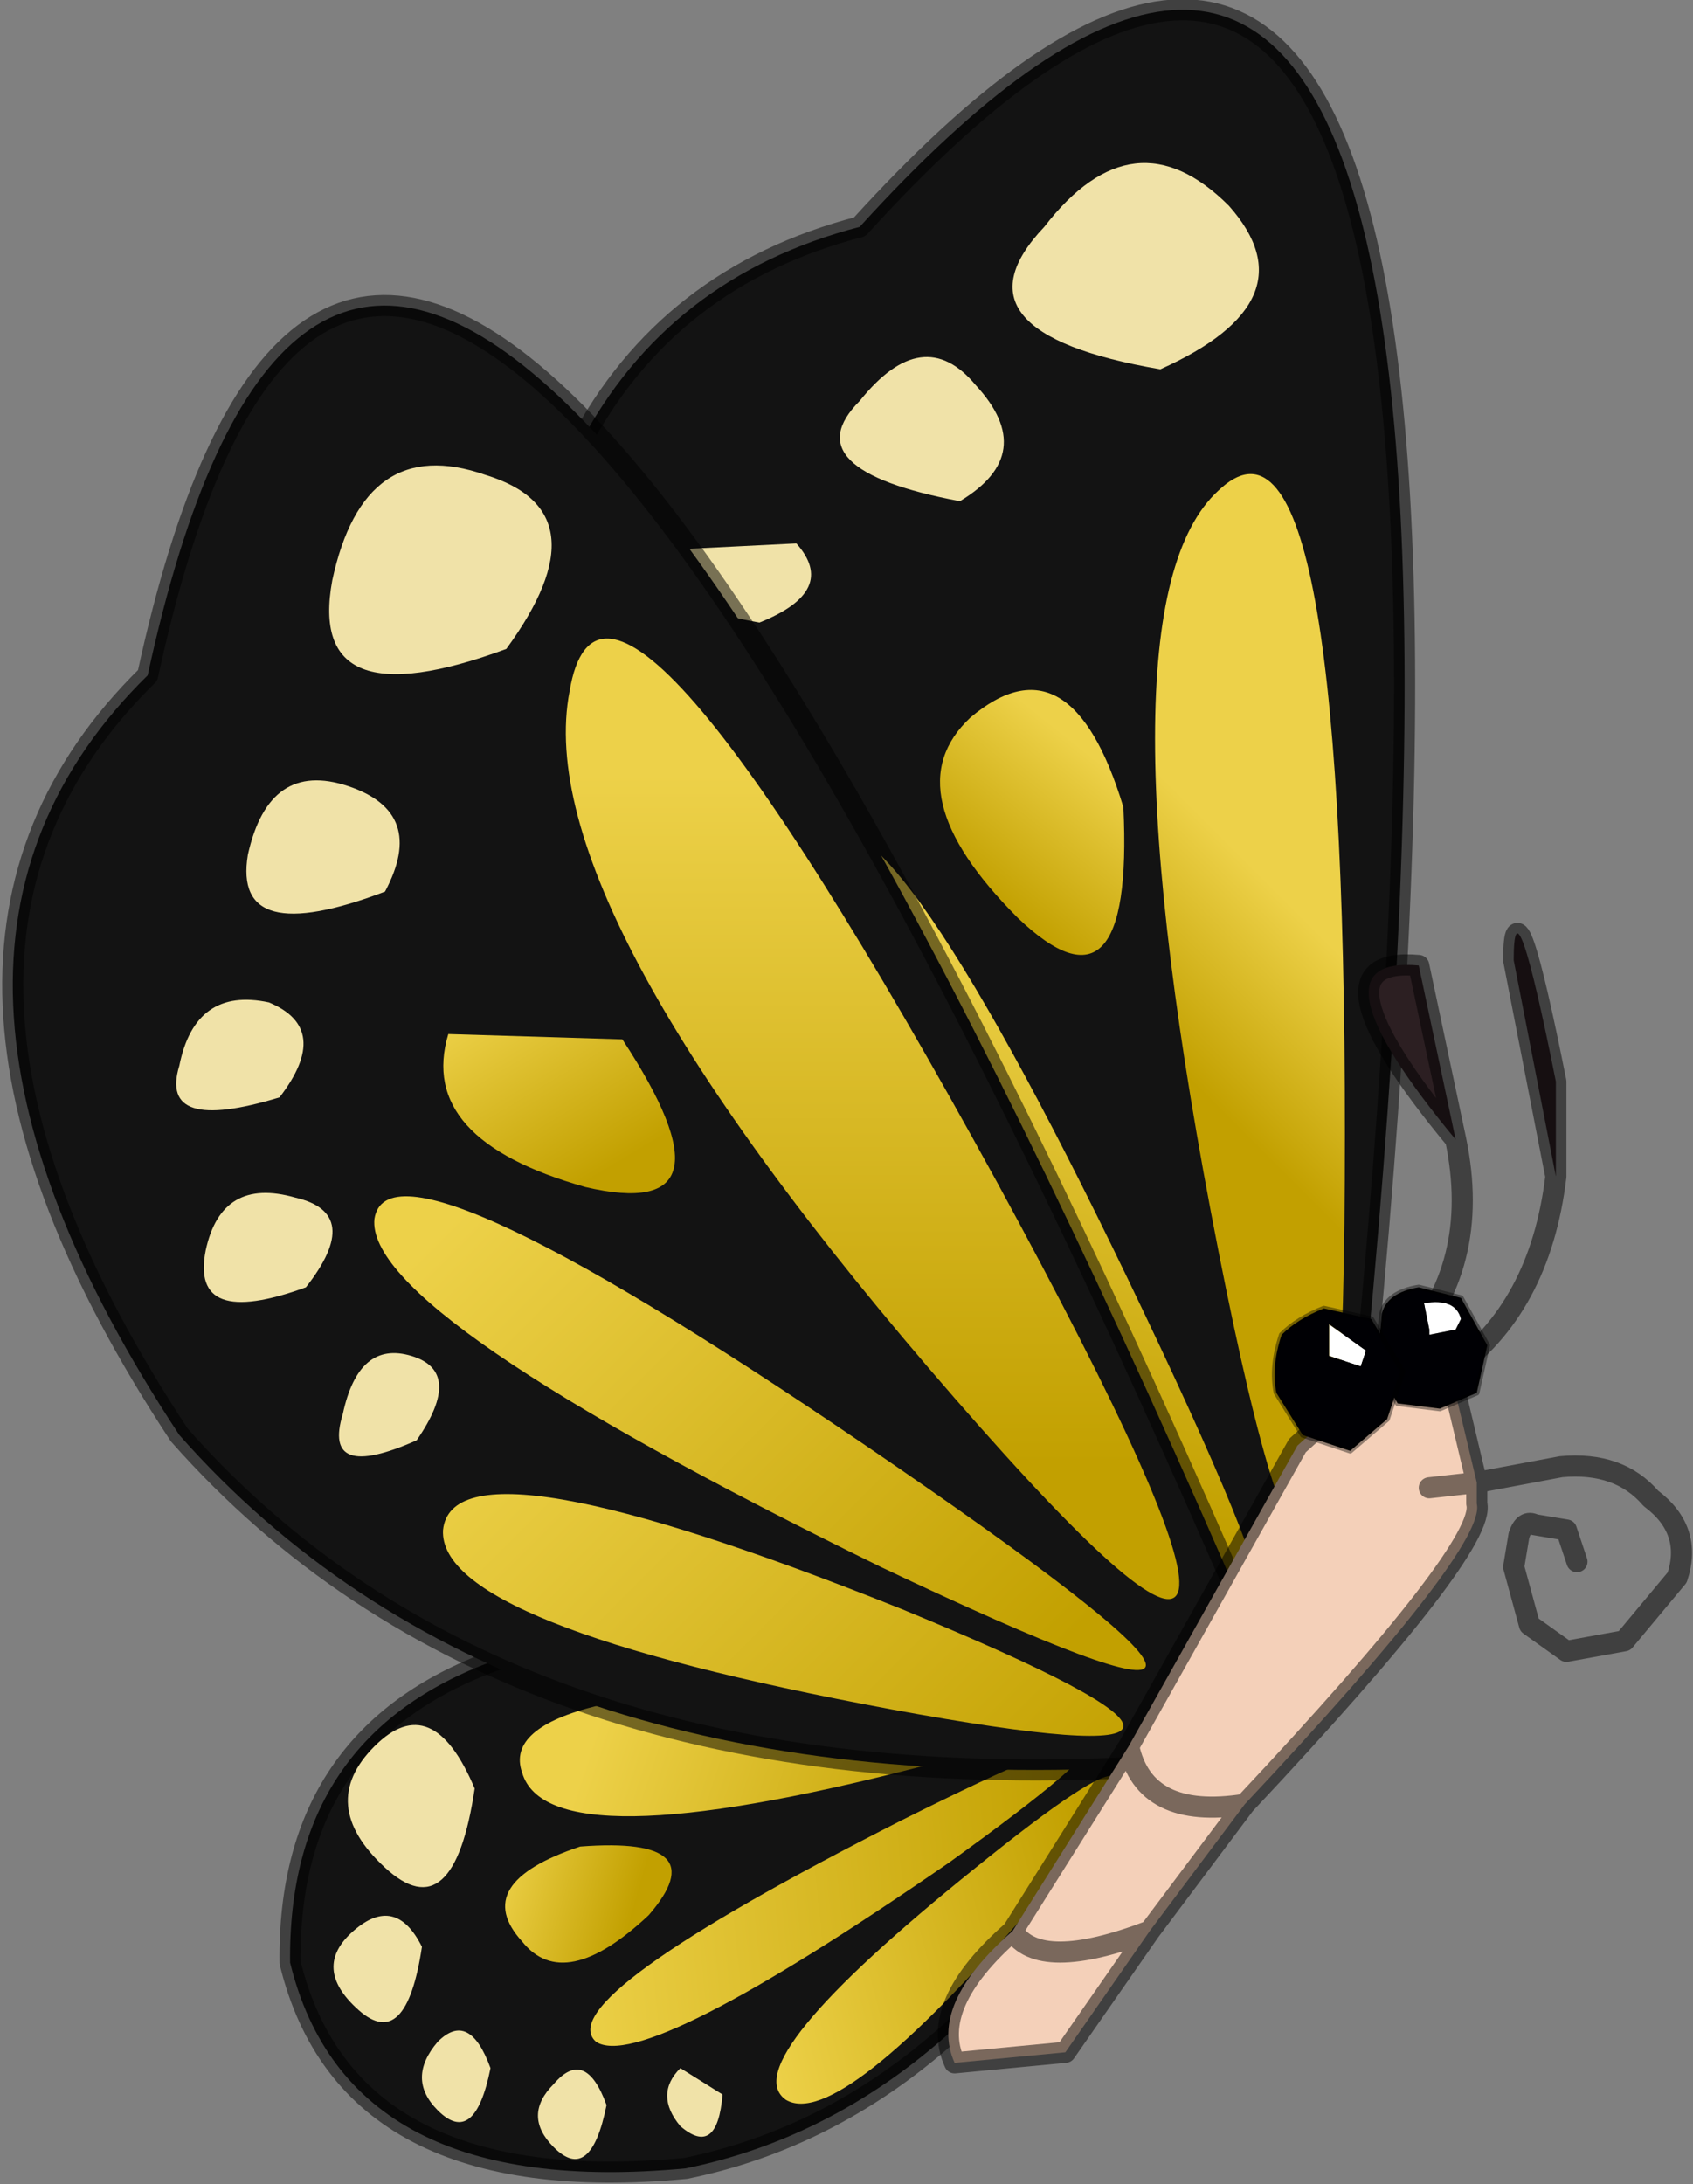 <?xml version="1.0" encoding="UTF-8" standalone="no"?>
<svg xmlns:xlink="http://www.w3.org/1999/xlink" height="20.7px" width="16.05px" xmlns="http://www.w3.org/2000/svg">
  <rect width="100%" height="100%" fill="#808080" stroke="none"/>
  <g transform="matrix(1.0, 0.0, 0.0, 1.0, 1.05, 2.4)">
    <use height="20.7" transform="matrix(1.0, 0.0, 0.0, 1.0, -1.05, -2.4)" width="16.05" xlink:href="#decoration220-shape0"/>
  </g>
  <defs>
    <g id="decoration220-shape0" transform="matrix(1.0, 0.0, 0.0, 1.0, 1.05, 2.4)">
      <path d="M9.85 14.3 Q8.15 17.6 5.45 18.15 2.25 18.45 1.7 16.2 1.65 11.9 9.55 13.35 L9.85 14.3" fill="#131313" fill-rule="evenodd" stroke="none"/>
      <path d="M9.85 14.3 L9.55 13.35 Q1.65 11.9 1.7 16.2 2.25 18.45 5.45 18.15 8.15 17.6 9.85 14.3 Z" fill="none" stroke="#000000" stroke-linecap="round" stroke-linejoin="round" stroke-opacity="0.502" stroke-width="0.2"/>
      <path d="M4.2 17.35 Q4.5 17.0 4.7 17.55 4.55 18.3 4.2 17.95 3.9 17.65 4.2 17.35" fill="#f0e2a8" fill-rule="evenodd" stroke="none"/>
      <path d="M3.1 16.95 Q3.4 16.65 3.6 17.2 3.45 17.95 3.1 17.6 2.8 17.3 3.1 16.95" fill="#f0e2a8" fill-rule="evenodd" stroke="none"/>
      <path d="M2.3 15.9 Q2.7 15.55 2.95 16.05 2.8 17.05 2.35 16.65 1.9 16.25 2.3 15.9" fill="#f0e2a8" fill-rule="evenodd" stroke="none"/>
      <path d="M2.5 14.15 Q3.05 13.6 3.45 14.55 3.25 15.9 2.6 15.3 1.95 14.7 2.5 14.15" fill="#f0e2a8" fill-rule="evenodd" stroke="none"/>
      <path d="M3.9 16.0 Q3.4 15.45 4.45 15.1 5.75 15.0 5.1 15.75 4.3 16.5 3.9 16.0" fill="url(#decoration220-gradient0)" fill-rule="evenodd" stroke="none"/>
      <path d="M4.6 16.95 Q4.15 16.55 7.5 14.85 10.8 13.2 7.95 15.25 5.05 17.25 4.6 16.95" fill="url(#decoration220-gradient1)" fill-rule="evenodd" stroke="none"/>
      <path d="M3.9 14.4 Q3.6 13.55 7.4 13.55 11.15 13.5 7.65 14.35 4.15 15.25 3.9 14.4" fill="url(#decoration220-gradient2)" fill-rule="evenodd" stroke="none"/>
      <path d="M5.4 17.2 L5.8 17.45 Q5.75 18.05 5.4 17.75 5.15 17.45 5.4 17.2" fill="#f0e2a8" fill-rule="evenodd" stroke="none"/>
      <path d="M6.4 17.5 Q5.9 17.15 8.2 15.3 10.55 13.4 8.75 15.65 6.9 17.8 6.4 17.5" fill="url(#decoration220-gradient3)" fill-rule="evenodd" stroke="none"/>
      <path d="M10.05 13.4 Q4.7 10.65 3.75 6.15 3.45 0.7 7.1 -0.25 14.05 -7.9 11.65 12.9 L10.05 13.4" fill="#131313" fill-rule="evenodd" stroke="none"/>
      <path d="M10.05 13.4 L11.65 12.9 Q14.05 -7.9 7.1 -0.25 3.45 0.7 3.75 6.15 4.7 10.65 10.05 13.4 Z" fill="none" stroke="#000000" stroke-linecap="round" stroke-linejoin="round" stroke-opacity="0.502" stroke-width="0.2"/>
      <path d="M6.5 2.75 Q6.9 3.2 6.15 3.5 5.0 3.3 5.5 2.8 L6.5 2.75" fill="#f0e2a8" fill-rule="evenodd" stroke="none"/>
      <path d="M8.2 1.25 Q8.8 1.9 8.05 2.35 6.45 2.05 7.1 1.4 7.7 0.65 8.2 1.25" fill="#f0e2a8" fill-rule="evenodd" stroke="none"/>
      <path d="M10.6 -0.45 Q11.4 0.45 9.95 1.1 7.9 0.75 8.85 -0.25 9.7 -1.35 10.6 -0.45" fill="#f0e2a8" fill-rule="evenodd" stroke="none"/>
      <path d="M8.15 4.4 Q9.1 3.6 9.6 5.25 9.7 7.35 8.6 6.3 7.4 5.1 8.15 4.4" fill="url(#decoration220-gradient4)" fill-rule="evenodd" stroke="none"/>
      <path d="M6.7 5.55 Q7.3 4.8 9.8 10.05 12.3 15.3 9.2 10.8 6.15 6.3 6.7 5.55" fill="url(#decoration220-gradient5)" fill-rule="evenodd" stroke="none"/>
      <path d="M10.5 2.25 Q11.7 1.1 11.7 8.35 11.7 15.55 10.5 9.45 9.3 3.35 10.5 2.25" fill="url(#decoration220-gradient6)" fill-rule="evenodd" stroke="none"/>
      <path d="M10.85 13.1 L9.7 14.35 Q3.7 14.65 0.65 11.2 -2.35 6.65 0.35 4.0 2.55 -6.15 10.85 13.1" fill="#131313" fill-rule="evenodd" stroke="none"/>
      <path d="M10.85 13.1 Q2.55 -6.15 0.35 4.0 -2.35 6.65 0.65 11.2 3.7 14.65 9.7 14.35 L10.85 13.1 Z" fill="none" stroke="#000000" stroke-linecap="round" stroke-linejoin="round" stroke-opacity="0.502" stroke-width="0.2"/>
      <path d="M1.75 8.95 Q2.4 9.1 1.85 9.8 0.75 10.2 0.9 9.45 1.05 8.75 1.75 8.95" fill="#f0e2a8" fill-rule="evenodd" stroke="none"/>
      <path d="M1.5 7.1 Q2.1 7.35 1.6 8.0 0.45 8.35 0.65 7.7 0.8 6.95 1.5 7.1" fill="#f0e2a8" fill-rule="evenodd" stroke="none"/>
      <path d="M2.25 5.05 Q3.0 5.3 2.6 6.05 1.15 6.6 1.3 5.7 1.5 4.8 2.25 5.05" fill="#f0e2a8" fill-rule="evenodd" stroke="none"/>
      <path d="M3.55 2.1 Q4.7 2.45 3.75 3.75 1.85 4.45 2.1 3.1 2.4 1.7 3.55 2.1" fill="#f0e2a8" fill-rule="evenodd" stroke="none"/>
      <path d="M3.2 7.4 L4.85 7.45 Q6.0 9.2 4.5 8.85 2.9 8.4 3.2 7.4" fill="url(#decoration220-gradient7)" fill-rule="evenodd" stroke="none"/>
      <path d="M2.5 9.15 Q2.65 8.2 7.45 11.5 12.25 14.8 7.3 12.45 2.4 10.05 2.5 9.15" fill="url(#decoration220-gradient8)" fill-rule="evenodd" stroke="none"/>
      <path d="M4.35 4.15 Q4.7 2.05 8.4 8.8 12.05 15.5 8.0 10.85 3.95 6.2 4.35 4.15" fill="url(#decoration220-gradient9)" fill-rule="evenodd" stroke="none"/>
      <path d="M2.85 10.45 Q3.35 10.6 2.9 11.25 2.0 11.65 2.2 11.0 2.35 10.3 2.85 10.45" fill="#f0e2a8" fill-rule="evenodd" stroke="none"/>
      <path d="M3.15 12.1 Q3.25 11.15 7.5 12.85 11.75 14.6 7.4 13.8 3.1 13.0 3.15 12.1" fill="url(#decoration220-gradient10)" fill-rule="evenodd" stroke="none"/>
      <path d="M13.7 8.75 L13.3 6.7 Q13.3 5.85 13.7 7.85 L13.7 8.75 M12.75 8.4 Q11.3 6.65 12.4 6.75 L12.75 8.4" fill="#2c1f22" fill-rule="evenodd" stroke="none"/>
      <path d="M12.7 10.6 L12.95 11.65 12.95 11.85 Q13.05 12.25 10.75 14.7 L9.85 15.9 9.05 17.05 8.0 17.15 Q7.75 16.6 8.55 15.9 L9.65 14.15 11.25 11.3 12.25 10.4 Q12.5 10.35 12.7 10.6 M12.95 11.65 L12.5 11.7 12.95 11.65 M9.65 14.15 Q9.8 14.85 10.75 14.7 9.8 14.85 9.65 14.15 M8.55 15.9 Q8.8 16.3 9.85 15.9 8.8 16.3 8.55 15.9" fill="#f4d0b9" fill-rule="evenodd" stroke="none"/>
      <path d="M13.7 8.75 L13.3 6.7 Q13.3 5.85 13.7 7.85 L13.7 8.75 Q13.55 10.0 12.7 10.6 L12.95 11.65 13.75 11.5 Q14.3 11.45 14.6 11.8 15.0 12.1 14.85 12.55 L14.35 13.15 13.8 13.25 13.45 13.0 13.3 12.45 13.35 12.15 Q13.4 12.0 13.5 12.05 L13.8 12.1 13.9 12.4 M12.95 11.65 L12.95 11.85 Q13.05 12.25 10.75 14.7 L9.85 15.9 9.05 17.05 8.0 17.15 Q7.75 16.6 8.55 15.9 L9.65 14.15 11.25 11.3 12.25 10.4 Q13.0 9.6 12.75 8.4 11.3 6.65 12.4 6.75 L12.75 8.4 M12.5 11.7 L12.95 11.65 M12.25 10.4 Q12.5 10.35 12.7 10.6 M9.85 15.9 Q8.8 16.3 8.55 15.9 M10.75 14.7 Q9.8 14.85 9.65 14.15" fill="none" stroke="#000000" stroke-linecap="round" stroke-linejoin="round" stroke-opacity="0.502" stroke-width="0.2"/>
      <path d="M12.5 10.2 L12.45 9.95 Q12.75 9.9 12.8 10.1 L12.75 10.2 12.5 10.25 12.5 10.2" fill="#ffffff" fill-rule="evenodd" stroke="none"/>
      <path d="M12.0 10.55 L12.05 10.05 Q12.1 9.85 12.4 9.8 L12.8 9.9 13.05 10.35 12.95 10.8 12.6 10.95 12.2 10.9 12.0 10.55 M12.5 10.2 L12.5 10.25 12.75 10.2 12.8 10.1 Q12.75 9.9 12.45 9.95 L12.5 10.2" fill="#000004" fill-rule="evenodd" stroke="none"/>
      <path d="M12.0 10.55 L12.2 10.9 12.6 10.95 12.95 10.8 13.05 10.35 12.8 9.9 12.4 9.8 Q12.1 9.85 12.05 10.05 L12.0 10.55 Z" fill="none" stroke="#000000" stroke-linecap="round" stroke-linejoin="round" stroke-opacity="0.4" stroke-width="0.05"/>
      <path d="M11.85 10.55 L11.55 10.45 11.55 10.15 11.9 10.4 11.85 10.55" fill="#ffffff" fill-rule="evenodd" stroke="none"/>
      <path d="M11.85 10.55 L11.9 10.4 11.55 10.15 11.55 10.45 11.85 10.55 M11.95 10.1 L12.25 10.6 12.1 11.05 11.75 11.35 11.3 11.2 11.05 10.8 Q11.0 10.55 11.1 10.25 11.25 10.1 11.5 10.0 L11.95 10.1" fill="#000004" fill-rule="evenodd" stroke="none"/>
      <path d="M11.95 10.1 L11.5 10.0 Q11.25 10.1 11.1 10.25 11.0 10.55 11.05 10.8 L11.3 11.2 11.75 11.35 12.1 11.05 12.25 10.6 11.95 10.1 Z" fill="none" stroke="#000000" stroke-linecap="round" stroke-linejoin="round" stroke-opacity="0.4" stroke-width="0.05"/>
    </g>
    <linearGradient gradientTransform="matrix(-8.0E-4, -2.0E-4, 2.0E-4, -7.0E-4, 4.3, 15.55)" gradientUnits="userSpaceOnUse" id="decoration220-gradient0" spreadMethod="pad" x1="-819.2" x2="819.2">
      <stop offset="0.0" stop-color="#c2a000"/>
      <stop offset="1.0" stop-color="#edd149"/>
    </linearGradient>
    <linearGradient gradientTransform="matrix(-0.003, 5.0E-4, -2.0E-4, -0.002, 6.7, 15.55)" gradientUnits="userSpaceOnUse" id="decoration220-gradient1" spreadMethod="pad" x1="-819.2" x2="819.2">
      <stop offset="0.0" stop-color="#c2a000"/>
      <stop offset="1.0" stop-color="#edd149"/>
    </linearGradient>
    <linearGradient gradientTransform="matrix(-0.002, -0.001, 0.001, -0.003, 6.45, 14.15)" gradientUnits="userSpaceOnUse" id="decoration220-gradient2" spreadMethod="pad" x1="-819.2" x2="819.2">
      <stop offset="0.0" stop-color="#c2a000"/>
      <stop offset="1.0" stop-color="#edd149"/>
    </linearGradient>
    <linearGradient gradientTransform="matrix(-0.002, 7.0E-4, -2.0E-4, -8.0E-4, 7.7, 16.0)" gradientUnits="userSpaceOnUse" id="decoration220-gradient3" spreadMethod="pad" x1="-819.2" x2="819.2">
      <stop offset="0.0" stop-color="#c2a000"/>
      <stop offset="1.0" stop-color="#edd149"/>
    </linearGradient>
    <linearGradient gradientTransform="matrix(5.0E-4, -9.0E-4, 0.001, 8.0E-4, 8.7, 5.35)" gradientUnits="userSpaceOnUse" id="decoration220-gradient4" spreadMethod="pad" x1="-819.2" x2="819.2">
      <stop offset="0.0" stop-color="#c2a000"/>
      <stop offset="1.0" stop-color="#edd149"/>
    </linearGradient>
    <linearGradient gradientTransform="matrix(7.0E-4, -0.003, 0.004, 0.001, 8.75, 9.1)" gradientUnits="userSpaceOnUse" id="decoration220-gradient5" spreadMethod="pad" x1="-819.2" x2="819.2">
      <stop offset="0.0" stop-color="#c2a000"/>
      <stop offset="1.0" stop-color="#edd149"/>
    </linearGradient>
    <linearGradient gradientTransform="matrix(8.0E-4, -8.0E-4, 0.004, 0.004, 10.8, 7.1)" gradientUnits="userSpaceOnUse" id="decoration220-gradient6" spreadMethod="pad" x1="-819.2" x2="819.2">
      <stop offset="0.0" stop-color="#c2a000"/>
      <stop offset="1.0" stop-color="#edd149"/>
    </linearGradient>
    <linearGradient gradientTransform="matrix(-7.0E-4, -0.001, 0.001, -6.0E-4, 4.25, 7.8)" gradientUnits="userSpaceOnUse" id="decoration220-gradient7" spreadMethod="pad" x1="-819.2" x2="819.2">
      <stop offset="0.0" stop-color="#c2a000"/>
      <stop offset="1.0" stop-color="#edd149"/>
    </linearGradient>
    <linearGradient gradientTransform="matrix(-0.003, -0.003, 0.002, -0.002, 6.15, 11.15)" gradientUnits="userSpaceOnUse" id="decoration220-gradient8" spreadMethod="pad" x1="-819.2" x2="819.2">
      <stop offset="0.0" stop-color="#c2a000"/>
      <stop offset="1.0" stop-color="#edd149"/>
    </linearGradient>
    <linearGradient gradientTransform="matrix(0.0, -0.004, 0.006, 0.0, 7.2, 8.2)" gradientUnits="userSpaceOnUse" id="decoration220-gradient9" spreadMethod="pad" x1="-819.2" x2="819.2">
      <stop offset="0.0" stop-color="#c2a000"/>
      <stop offset="1.0" stop-color="#edd149"/>
    </linearGradient>
    <linearGradient gradientTransform="matrix(-0.003, -0.003, 0.001, -0.001, 6.35, 12.85)" gradientUnits="userSpaceOnUse" id="decoration220-gradient10" spreadMethod="pad" x1="-819.2" x2="819.2">
      <stop offset="0.0" stop-color="#c2a000"/>
      <stop offset="1.0" stop-color="#edd149"/>
    </linearGradient>
  </defs>
</svg>

